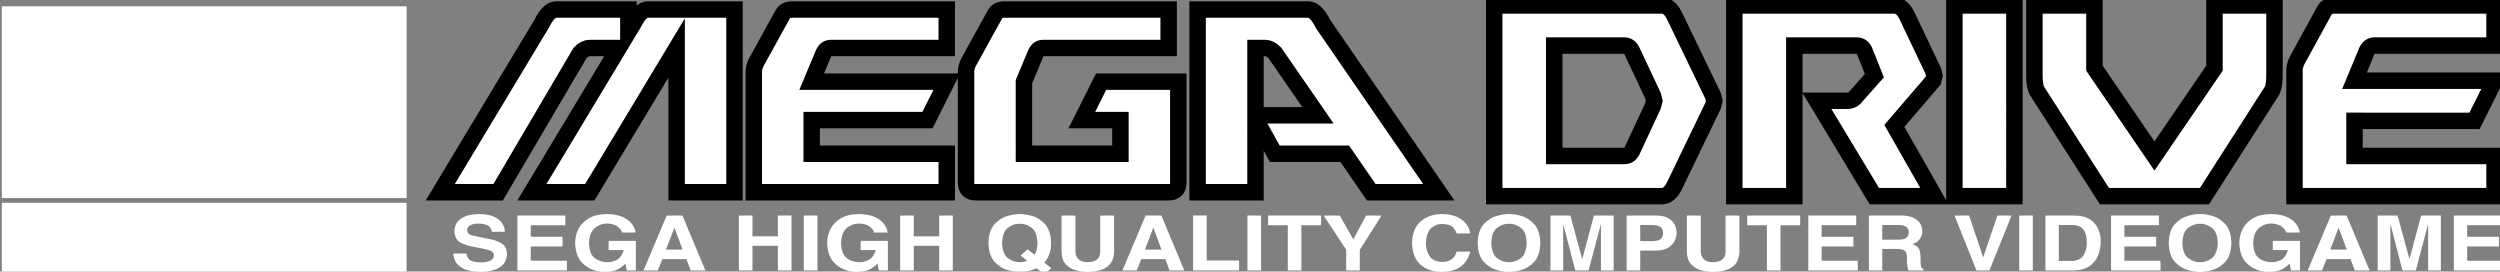 <?xml version="1.0" encoding="UTF-8" standalone="no"?>
<!-- Created with Inkscape (http://www.inkscape.org/) -->

<svg
   xmlns:dc="http://purl.org/dc/elements/1.1/"
   xmlns:cc="http://creativecommons.org/ns#"
   xmlns:rdf="http://www.w3.org/1999/02/22-rdf-syntax-ns#"
   xmlns:svg="http://www.w3.org/2000/svg"
   xmlns="http://www.w3.org/2000/svg"
   xmlns:sodipodi="http://sodipodi.sourceforge.net/DTD/sodipodi-0.dtd"
   xmlns:inkscape="http://www.inkscape.org/namespaces/inkscape"
   width="4663.204"
   height="506.53"
   id="svg2"
   version="1.1"
   inkscape:version="0.92.4 (5da689c313, 2019-01-14)"
   sodipodi:docname="logo.svg">
  <rect width="100%" height="100%" fill="#808080" stroke="none"/>
  <defs
     id="defs4">
    <inkscape:path-effect
       effect="skeletal"
       id="path-effect3036"
       is_visible="true"
       pattern="m -9.091,-5.051 0,10 10,-5 z"
       copytype="single_stretched"
       prop_scale="1"
       scale_y_rel="false"
       spacing="0"
       normal_offset="0"
       tang_offset="0"
       prop_units="false"
       vertical_pattern="false"
       fuse_tolerance="0" />
    <inkscape:path-effect
       effect="spiro"
       id="path-effect3034"
       is_visible="true" />
    <inkscape:path-effect
       effect="skeletal"
       id="path-effect3030"
       is_visible="true"
       pattern="M 0,0 0,10 10,5 z"
       copytype="single_stretched"
       prop_scale="1"
       scale_y_rel="false"
       spacing="0"
       normal_offset="0"
       tang_offset="0"
       prop_units="false"
       vertical_pattern="false"
       fuse_tolerance="0" />
    <inkscape:path-effect
       effect="spiro"
       id="path-effect3028"
       is_visible="true" />
    <inkscape:path-effect
       effect="skeletal"
       id="path-effect3024"
       is_visible="true"
       pattern="M 0,0 0,10 10,5 z"
       copytype="single_stretched"
       prop_scale="1"
       scale_y_rel="false"
       spacing="0"
       normal_offset="0"
       tang_offset="0"
       prop_units="false"
       vertical_pattern="false"
       fuse_tolerance="0" />
    <inkscape:path-effect
       effect="spiro"
       id="path-effect3022"
       is_visible="true" />
    <inkscape:path-effect
       effect="skeletal"
       id="path-effect3018"
       is_visible="true"
       pattern="M 0,0 0,10 10,5 z"
       copytype="single_stretched"
       prop_scale="1"
       scale_y_rel="false"
       spacing="0"
       normal_offset="0"
       tang_offset="0"
       prop_units="false"
       vertical_pattern="false"
       fuse_tolerance="0" />
    <inkscape:path-effect
       effect="spiro"
       id="path-effect3016"
       is_visible="true" />
    <inkscape:path-effect
       effect="skeletal"
       id="path-effect3012"
       is_visible="true"
       pattern="M 0,0 0,10 10,5 z"
       copytype="single_stretched"
       prop_scale="1"
       scale_y_rel="false"
       spacing="0"
       normal_offset="0"
       tang_offset="0"
       prop_units="false"
       vertical_pattern="false"
       fuse_tolerance="0" />
    <inkscape:path-effect
       effect="spiro"
       id="path-effect3010"
       is_visible="true" />
  </defs>
  <sodipodi:namedview
     id="base"
     pagecolor="#ffffff"
     bordercolor="#666666"
     borderopacity="1.0"
     inkscape:pageopacity="0.0"
     inkscape:pageshadow="2"
     inkscape:zoom="0.175"
     inkscape:cx="978.81637"
     inkscape:cy="51.99112"
     inkscape:document-units="px"
     inkscape:current-layer="layer2"
     showgrid="false"
     inkscape:window-width="1920"
     inkscape:window-height="1018"
     inkscape:window-x="-8"
     inkscape:window-y="-8"
     inkscape:window-maximized="1"
     fit-margin-top="0"
     fit-margin-left="0"
     fit-margin-right="0"
     fit-margin-bottom="0"
     showguides="true"
     inkscape:guide-bbox="true" />
  <g
     inkscape:groupmode="layer"
     id="layer2"
     inkscape:label="Layer"
     style="display:inline"
     transform="translate(6.885,-254.302)">
    <g
       id="g3975">
      <g
         id="g3903" />
    </g>
    <g
       id="g927">
      <path
         style="display:inline;fill:#ffffff;fill-opacity:1;stroke:#000000;stroke-width:4.1;stroke-linecap:round;stroke-linejoin:miter;stroke-miterlimit:4;stroke-dasharray:none;stroke-dashoffset:0;stroke-opacity:0"
         d="M -3.46,632.541 H 751.529 V 760.747 H -3.46 Z"
         id="rect4013-7"
         inkscape:connector-curvature="0" />
      <path
         style="fill:#ffffff;fill-opacity:1;stroke:#000000;stroke-width:6.849;stroke-linecap:round;stroke-linejoin:miter;stroke-miterlimit:4;stroke-dasharray:none;stroke-dashoffset:0;stroke-opacity:0"
         d="M -3.46,266.074 H 751.529 V 623.785 H -3.46 Z"
         id="rect4013"
         inkscape:connector-curvature="0" />
      <g
         aria-label=" "
         style="font-style:normal;font-weight:normal;line-height:0.01%;font-family:sans-serif;letter-spacing:0px;word-spacing:0px;fill:#ffffff;fill-opacity:1;stroke:none"
         id="flowRoot3018" />
      <path
         inkscape:connector-curvature="0"
         id="path3038"
         d="M 221.233,300.217 V 577.474 H 34.816 Z"
         style="display:inline;fill:#ffffff;fill-opacity:1;stroke:#000000;stroke-width:0.782px;stroke-linecap:butt;stroke-linejoin:miter;stroke-opacity:0" />
      <path
         style="display:inline;fill:#ffffff;fill-opacity:1;stroke:#000000;stroke-width:5.221;stroke-linecap:round;stroke-linejoin:miter;stroke-miterlimit:4;stroke-dasharray:none;stroke-dashoffset:0;stroke-opacity:0"
         d="M 418.693,305.746 H 508.743 V 579.843 H 418.693 Z"
         id="rect3834"
         inkscape:connector-curvature="0" />
      <path
         sodipodi:nodetypes="ccccccccccccccccccccccccccccccccccccccsccc"
         inkscape:connector-curvature="0"
         id="path3838"
         d="m 528.129,305.876 c -0.963,-0.028 -2.036,-0.053 -3.243,-0.072 l -0.553,93.902 c 0.072,0.002 0.147,-0.002 0.219,0 v -0.292 c 1.532,-0.203 3.075,-0.305 4.647,-0.341 l 18.906,-92.024 c -7.377,-0.896 -14.325,-0.994 -19.976,-1.173 z m 34.673,2.609 -26.546,91.002 c 2.364,0.325 4.682,0.843 6.91,1.533 l 43.603,-86.525 c -7.701,-2.704 -15.702,-4.738 -23.967,-6.01 z m 38.542,12.117 -52.144,82.778 c 1.743,0.843 3.432,1.812 5.037,2.871 l 66.986,-73.702 c -6.248,-4.532 -12.895,-8.525 -19.879,-11.947 z m 32.41,22.24 -74.943,66.889 c 1.791,1.554 3.468,3.261 4.988,5.085 l 88.18,-51.341 c -5.368,-7.484 -11.488,-14.399 -18.225,-20.634 z m 25.062,31.169 -91.756,45.233 c 1.052,1.643 1.992,3.351 2.823,5.134 l 100.735,-24.235 c -3.027,-9.185 -6.997,-17.933 -11.801,-26.133 z m 15.573,40.051 -102.657,15.013 c 1.053,3.17 1.76,6.507 2.068,9.952 h 103.606 c -0.244,-8.541 -1.278,-16.888 -3.017,-24.965 z m -100.589,33.189 c -2.127,22.275 -20.802,39.686 -43.506,39.686 -1.953,0 -3.857,-0.139 -5.742,-0.389 v -1.898 c -0.072,0.002 -0.146,-0.002 -0.219,0 v 94.813 c 7.775,-0.056 11.786,-0.381 17.835,-0.381 73.315,0 133.007,-58.635 135.238,-131.831 z"
         style="display:inline;fill:#ffffff;fill-opacity:1;stroke:#000000;stroke-width:5.155;stroke-linecap:round;stroke-linejoin:miter;stroke-miterlimit:4;stroke-dasharray:none;stroke-dashoffset:0;stroke-opacity:0" />
      <path
         inkscape:connector-curvature="0"
         id="path3038-4"
         d="M 377.233,300.217 V 577.474 H 190.816 Z"
         style="display:inline;fill:#ffffff;fill-opacity:1;stroke:#000000;stroke-width:0.782px;stroke-linecap:butt;stroke-linejoin:miter;stroke-opacity:0" />
      <path
         inkscape:connector-curvature="0"
         id="text8337"
         d="M 814.273,612.887 1003.235,298.998 c 8.998,-17.936 17.996,-26.905 26.995,-26.905 h 134.972 v 41.703 l 8.998,-14.798 c 8.998,-17.936 17.996,-26.905 26.994,-26.905 h 161.967 V 612.887 H 1255.183 V 343.839 L 1093.216,612.887 H 985.238 L 1147.205,343.839 h -53.989 c -5.999,2.6e-4 -11.998,2.99 -17.996,8.968 L 922.251,612.887 Z M 1507.131,478.363 v 62.778 h 251.948 V 612.887 H 1399.154 V 388.68 c 0,-5.979 1.5,-11.958 4.499,-17.937 l 49.49,-89.683 c 2.999,-5.979 8.998,-8.968 17.996,-8.968 h 287.941 v 71.746 h -215.956 c -5.999,2.6e-4 -10.498,2.99 -13.497,8.968 l -22.495,53.81 h 251.948 l -35.993,71.746 z m 395.919,62.778 h 179.963 v -62.778 h -71.985 l 35.993,-71.746 h 143.97 v 188.334 c -4e-4,11.958 -5.999,17.937 -17.996,17.937 h -359.926 c -11.998,0 -17.996,-5.979 -17.996,-17.937 V 388.68 c 0,-5.979 1.5,-11.958 4.499,-17.937 l 49.49,-89.683 c 2.999,-5.979 8.998,-8.968 17.997,-8.968 h 305.937 v 71.746 h -233.952 c -5.999,2.6e-4 -10.498,2.99 -13.497,8.968 l -22.495,53.81 z m 773.842,71.746 h -125.974 l -49.49,-71.746 h -130.474 l -35.992,-65.02 V 612.887 H 2226.984 V 272.093 h 206.957 c 8.998,3.5e-4 17.997,8.969 26.995,26.905 z M 2451.488,469.395 2370.954,352.807 c -5.998,-5.979 -11.998,-8.968 -17.996,-8.968 h -17.996 v 125.556 z"
         style="font-style:normal;font-weight:normal;font-size:69.469px;font-family:NiseMegaDrive;fill:#ffffff;fill-opacity:1;stroke:#000000;stroke-width:30.677;stroke-linecap:butt;stroke-linejoin:miter;stroke-miterlimit:4;stroke-dasharray:none;stroke-dashoffset:0;stroke-opacity:1" />
      <path
         inkscape:connector-curvature="0"
         id="text8339"
         d="m 2892.215,545.262 h 130.615 c 6.22,1.1e-4 10.884,-2.808 13.995,-8.425 l 39.651,-85.182 2.333,-9.361 -2.333,-9.361 -39.651,-84.246 c -3.111,-6.24 -7.775,-9.36 -13.995,-9.361 H 2892.215 Z M 2780.259,264.441 h 312.542 c 9.329,3.1e-4 17.104,6.241 23.324,18.721 l 72.305,149.771 2.333,9.361 -2.333,9.361 -72.305,149.771 c -6.22,12.481 -13.995,18.721 -23.324,18.721 h -312.542 z m 447.821,0 h 298.547 c 9.329,3.1e-4 17.104,6.241 23.324,18.721 l 48.98,102.968 2.333,9.361 -2.333,9.361 -72.304,84.246 74.636,131.05 H 3489.309 L 3382.019,442.294 h 55.977 c 6.22,2.1e-4 10.885,-1.56 13.994,-4.68 l 37.318,-42.123 -18.659,-46.803 c -3.111,-6.24 -7.775,-9.36 -13.994,-9.361 h -116.62 v 280.821 h -111.955 z m 522.458,355.706 H 3638.583 V 264.441 h 111.955 z M 3899.812,381.45 4011.767,545.262 4123.722,381.45 V 264.441 h 111.955 v 131.05 c -6e-4,12.481 -1.555,21.842 -4.665,28.082 L 4105.063,620.147 H 3918.471 L 3792.522,423.573 c -3.11,-6.24 -4.665,-15.601 -4.665,-28.082 V 264.441 h 111.955 z m 485.139,98.287 v 65.525 h 261.229 v 74.886 H 4272.996 V 386.13 c 0,-6.24 1.555,-12.481 4.665,-18.721 l 51.313,-93.607 c 3.11,-6.24 9.329,-9.36 18.659,-9.361 h 298.548 v 74.886 H 4422.27 c -6.22,2.7e-4 -10.885,3.12 -13.994,9.361 l -23.325,56.164 h 261.229 l -37.319,74.885 z"
         style="font-style:normal;font-weight:normal;font-size:72.268px;font-family:NiseMegaDrive;fill:#ffffff;fill-opacity:1;stroke:#000000;stroke-width:30.677;stroke-linecap:butt;stroke-linejoin:miter;stroke-miterlimit:4;stroke-dasharray:none;stroke-dashoffset:0;stroke-opacity:1" />
      <g
         id="text3920"
         style="font-style:normal;font-variant:normal;font-weight:bold;font-stretch:normal;font-size:155.441px;line-height:125%;font-family:'Helvetica LT Std';-inkscape-font-specification:'Helvetica LT Std Bold';letter-spacing:0px;word-spacing:0px;fill:#ffffff;fill-opacity:1;stroke:none"
         transform="scale(1.089,0.918)">
        <path
           style="fill:#ffffff"
           inkscape:connector-curvature="0"
           id="path3018"
           d="m 770.334,792.168 c -0.165,4.816 0.942,10.089 3.322,15.82 2.38,5.731 7.022,10.694 13.926,14.888 6.905,4.194 17.062,6.393 30.472,6.598 3.626,0.171 8.878,-0.499 15.757,-2.009 6.879,-1.51 13.213,-4.886 19.004,-10.127 5.79,-5.241 8.867,-13.372 9.228,-24.392 -0.266,-9.789 -3.232,-16.829 -8.899,-21.12 -5.667,-4.291 -12.442,-7.251 -20.324,-8.879 l -27.202,-6.684 c -2.532,-0.418 -5.084,-1.409 -7.655,-2.973 -2.571,-1.564 -3.957,-4.459 -4.158,-8.685 0.256,-4.977 2.387,-8.468 6.392,-10.473 4.006,-2.004 8.352,-2.969 13.037,-2.895 9.822,0.389 16.098,2.565 18.828,6.528 2.73,3.964 4.07,7.383 4.022,10.259 h 22.383 c 0.047,-4.751 -1.204,-9.894 -3.754,-15.429 -2.549,-5.534 -6.99,-10.309 -13.322,-14.323 -6.332,-4.014 -15.148,-6.118 -26.448,-6.31 -11.931,0.194 -21.004,2.242 -27.219,6.143 -6.215,3.901 -10.417,8.494 -12.608,13.777 -2.191,5.283 -3.215,10.094 -3.074,14.433 0.35,11.849 4.003,19.861 10.958,24.035 6.956,4.174 15.116,7.095 24.482,8.763 l 11.969,2.798 c 6.01,1.257 10.855,2.824 14.534,4.702 3.679,1.878 5.57,4.922 5.674,9.132 -0.282,5.771 -2.788,9.657 -7.519,11.658 -4.731,2.001 -9.997,2.934 -15.797,2.798 -9.883,-0.363 -16.347,-2.591 -19.391,-6.684 -3.044,-4.093 -4.456,-7.876 -4.236,-11.347 z" />
        <path
           style="fill:#ffffff"
           inkscape:connector-curvature="0"
           id="path3020"
           d="m 961.987,714.914 h -82.072 v 111.605 h 84.714 v -19.741 h -61.865 v -28.912 h 54.404 V 758.127 H 902.765 V 734.655 h 59.222 z" />
        <path
           style="fill:#ffffff"
           inkscape:connector-curvature="0"
           id="path3022"
           d="m 1036.128,785.173 h 25.958 c -2.915,10.884 -7.383,17.795 -13.407,20.732 -6.023,2.937 -10.57,4.213 -13.64,3.828 -8.29,0.304 -15.686,-2.286 -22.189,-7.772 -6.503,-5.486 -9.935,-15.693 -10.298,-30.622 0.295,-14.184 3.552,-24.443 9.773,-30.777 6.221,-6.334 13.636,-9.443 22.247,-9.326 8.225,0.492 14.352,3.005 18.381,7.539 4.028,4.534 6.036,8.135 6.023,10.803 h 23.316 c -0.363,-5.309 -2.245,-10.839 -5.648,-16.592 -3.402,-5.752 -8.636,-10.649 -15.699,-14.692 -7.064,-4.042 -16.269,-6.153 -27.616,-6.333 h -0.311 c -12.463,0.168 -22.701,3.027 -30.714,8.578 -8.013,5.551 -13.944,12.785 -17.795,21.704 -3.85,8.919 -5.764,18.514 -5.74,28.785 0.457,19.572 5.644,34.21 15.563,43.912 9.919,9.702 21.829,14.547 35.732,14.534 9.99,-0.278 17.6,-2.247 22.83,-5.907 5.23,-3.659 9.226,-7.338 11.988,-11.036 l 2.332,13.99 h 15.544 v -60.155 h -46.632 z" />
        <path
           style="fill:#ffffff"
           inkscape:connector-curvature="0"
           id="path3024"
           d="m 1128.203,803.515 h 41.191 l 7.15,23.005 h 25.337 l -39.326,-111.605 h -26.891 l -39.792,111.605 h 24.559 z m 20.518,-63.419 h 0.311 l 13.834,44.145 h -28.445 z" />
        <path
           style="fill:#ffffff"
           inkscape:connector-curvature="0"
           id="path3026"
           d="m 1326.079,776.468 v 50.051 h 23.316 V 714.914 h -23.316 v 42.279 h -43.523 v -42.279 h -23.316 v 111.605 h 23.316 v -50.051 z" />
        <path
           style="fill:#ffffff"
           inkscape:connector-curvature="0"
           id="path3028"
           d="m 1393.799,714.914 h -23.316 v 111.605 h 23.316 z" />
        <path
           style="fill:#ffffff"
           inkscape:connector-curvature="0"
           id="path3030"
           d="m 1467.842,785.173 h 25.958 c -2.914,10.884 -7.383,17.795 -13.407,20.732 -6.023,2.937 -10.57,4.213 -13.64,3.828 -8.29,0.304 -15.687,-2.286 -22.189,-7.772 -6.503,-5.486 -9.935,-15.693 -10.298,-30.622 0.295,-14.184 3.552,-24.443 9.773,-30.777 6.221,-6.334 13.636,-9.443 22.247,-9.326 8.225,0.492 14.352,3.005 18.381,7.539 4.028,4.534 6.036,8.135 6.023,10.803 h 23.316 c -0.363,-5.309 -2.245,-10.839 -5.648,-16.592 -3.402,-5.752 -8.636,-10.649 -15.699,-14.692 -7.064,-4.042 -16.269,-6.153 -27.616,-6.333 h -0.311 c -12.463,0.168 -22.701,3.027 -30.714,8.578 -8.013,5.551 -13.944,12.785 -17.795,21.704 -3.85,8.919 -5.764,18.514 -5.74,28.785 0.457,19.572 5.644,34.21 15.563,43.912 9.919,9.702 21.829,14.547 35.732,14.534 9.99,-0.278 17.6,-2.247 22.83,-5.907 5.23,-3.659 9.226,-7.338 11.988,-11.036 l 2.332,13.99 h 15.544 v -60.155 h -46.632 z" />
        <path
           style="fill:#ffffff"
           inkscape:connector-curvature="0"
           id="path3032"
           d="m 1602.352,776.468 v 50.051 h 23.316 V 714.914 h -23.316 v 42.279 h -43.523 v -42.279 h -23.316 v 111.605 h 23.316 v -50.051 z" />
        <path
           style="fill:#ffffff"
           inkscape:connector-curvature="0"
           id="path3034"
           d="m 1741.783,796.209 11.192,10.57 c -2.118,1.075 -4.255,1.839 -6.412,2.293 -2.157,0.453 -4.216,0.674 -6.179,0.661 -6.771,0.327 -13.397,-2.27 -19.877,-7.791 -6.48,-5.521 -9.958,-15.929 -10.434,-31.224 0.476,-15.295 3.954,-25.702 10.434,-31.224 6.48,-5.521 13.105,-8.118 19.877,-7.791 6.771,-0.327 13.397,2.27 19.877,7.791 6.48,5.521 9.958,15.929 10.434,31.224 -0.02,5.194 -0.486,9.767 -1.399,13.718 -0.913,3.951 -2.157,7.357 -3.731,10.22 l -11.813,-11.036 z m 52.694,25.803 -12.124,-11.503 c 3.478,-4.32 6.276,-9.747 8.394,-16.282 2.118,-6.535 3.206,-14.372 3.264,-23.51 -0.389,-17.216 -3.929,-30.054 -10.622,-38.514 -6.693,-8.46 -14.206,-14.01 -22.539,-16.649 -8.333,-2.639 -15.155,-3.837 -20.466,-3.592 -5.311,-0.245 -12.133,0.953 -20.466,3.592 -8.333,2.64 -15.846,8.189 -22.539,16.649 -6.692,8.46 -10.233,21.298 -10.622,38.514 0.389,17.216 3.929,30.055 10.622,38.514 6.692,8.46 14.205,14.01 22.539,16.649 8.333,2.64 15.155,3.837 20.466,3.592 3.387,0.078 7.649,-0.389 12.785,-1.399 5.136,-1.01 10.408,-3.031 15.816,-6.062 l 13.212,12.591 z" />
        <path
           style="fill:#ffffff"
           inkscape:connector-curvature="0"
           id="path3036"
           d="m 1901.94,714.914 h -23.782 v 73.523 c 0.061,6.804 -1.694,12.043 -5.266,15.719 -3.572,3.676 -9.33,5.534 -17.273,5.576 -5.589,0.039 -10.266,-1.749 -14.028,-5.363 -3.763,-3.614 -5.719,-9.287 -5.868,-17.021 v -72.435 h -23.782 v 73.989 c 0.12,5.596 0.852,10.648 2.196,15.155 1.344,4.508 3.514,8.471 6.509,11.891 5.188,5.392 11.056,9.025 17.604,10.9 6.548,1.875 12.493,2.749 17.837,2.623 14.219,0.087 25.379,-3.235 33.478,-9.968 8.099,-6.732 12.225,-17.399 12.377,-32.001 z" />
        <path
           style="fill:#ffffff"
           inkscape:connector-curvature="0"
           id="path3039"
           d="m 1948.52,803.515 h 41.191 l 7.15,23.005 h 25.337 l -39.326,-111.605 h -26.891 l -39.792,111.605 h 24.559 z m 20.518,-63.419 h 0.311 l 13.834,44.145 h -28.445 z" />
        <path
           style="fill:#ffffff"
           inkscape:connector-curvature="0"
           id="path3041"
           d="m 2060.54,714.914 h -23.316 v 111.605 h 78.808 v -20.207 h -55.492 z" />
        <path
           style="fill:#ffffff"
           inkscape:connector-curvature="0"
           id="path3043"
           d="m 2153.7,714.914 h -23.316 v 111.605 h 23.316 z" />
        <path
           style="fill:#ffffff"
           inkscape:connector-curvature="0"
           id="path3045"
           d="m 2222.769,734.655 h 33.73 v -19.741 h -90.777 v 19.741 h 33.73 v 91.865 h 23.316 z" />
        <path
           style="fill:#ffffff"
           inkscape:connector-curvature="0"
           id="path3047"
           d="m 2322.769,784.707 37.305,-69.792 h -26.425 l -22.072,48.497 -23.16,-48.497 h -27.513 l 38.549,69.481 v 42.124 h 23.316 z" />
        <path
           style="fill:#ffffff"
           inkscape:connector-curvature="0"
           id="path3049"
           d="m 2511.834,751.443 c -0.368,-5.674 -2.24,-11.527 -5.619,-17.559 -3.379,-6.031 -8.544,-11.147 -15.498,-15.348 -6.954,-4.201 -15.977,-6.392 -27.07,-6.575 -14.718,0.016 -26.862,4.958 -36.431,14.825 -9.569,9.867 -14.524,24.563 -14.864,44.086 0.269,19.307 5.055,33.892 14.359,43.756 9.304,9.864 21.512,14.812 36.625,14.844 13.97,-0.201 24.967,-4.035 32.992,-11.503 8.024,-7.468 13.193,-17.364 15.505,-29.689 h -23.316 c -1.448,6.859 -4.304,12.066 -8.569,15.622 -4.265,3.556 -9.647,5.343 -16.146,5.363 -9.789,-0.334 -16.868,-4.174 -21.237,-11.522 -4.369,-7.348 -6.512,-16.201 -6.431,-26.561 0.453,-15.431 3.666,-25.877 9.637,-31.34 5.971,-5.463 11.982,-8.021 18.031,-7.675 9.346,0.385 15.641,2.762 18.886,7.131 3.245,4.369 5.188,8.416 5.829,12.144 z" />
        <path
           style="fill:#ffffff"
           inkscape:connector-curvature="0"
           id="path3051"
           d="m 2524.683,770.717 c 0.389,17.216 3.929,30.055 10.622,38.514 6.692,8.46 14.205,14.01 22.539,16.649 8.333,2.64 15.155,3.837 20.466,3.592 5.311,0.245 12.133,-0.953 20.466,-3.592 8.333,-2.64 15.846,-8.189 22.539,-16.649 6.692,-8.46 10.233,-21.298 10.622,-38.514 -0.389,-17.216 -3.929,-30.054 -10.622,-38.514 -6.693,-8.46 -14.206,-14.01 -22.539,-16.649 -8.333,-2.639 -15.155,-3.837 -20.466,-3.592 -5.311,-0.245 -12.133,0.953 -20.466,3.592 -8.333,2.64 -15.846,8.189 -22.539,16.649 -6.693,8.46 -10.233,21.298 -10.622,38.514 z m 23.316,0 c 0.476,-15.295 3.954,-25.702 10.434,-31.224 6.48,-5.521 13.105,-8.118 19.877,-7.791 6.771,-0.327 13.397,2.27 19.877,7.791 6.48,5.521 9.958,15.929 10.434,31.224 -0.476,15.295 -3.954,25.703 -10.434,31.224 -6.48,5.521 -13.106,8.118 -19.877,7.791 -6.771,0.327 -13.397,-2.27 -19.877,-7.791 -6.48,-5.521 -9.958,-15.929 -10.434,-31.224 z" />
        <path
           style="fill:#ffffff"
           inkscape:connector-curvature="0"
           id="path3053"
           d="m 2757.586,714.914 h -33.73 l -19.896,87.979 h -0.311 l -20.207,-87.979 h -34.041 v 111.605 h 21.762 v -93.264 h 0.311 l 20.363,93.264 h 22.85 l 20.829,-93.264 h 0.311 v 93.264 h 21.762 z" />
        <path
           style="fill:#ffffff"
           inkscape:connector-curvature="0"
           id="path3055"
           d="m 2803.137,786.261 h 26.736 c 9.884,-0.252 17.404,-2.58 22.562,-6.983 5.157,-4.403 8.648,-9.368 10.472,-14.893 1.824,-5.526 2.678,-10.099 2.562,-13.719 -0.094,-11.078 -3.17,-19.776 -9.229,-26.094 -6.059,-6.318 -14.537,-9.537 -25.434,-9.657 h -50.984 v 111.605 h 23.316 z m 0,-19.274 v -32.798 h 18.497 c 7.179,-0.039 12.406,1.166 15.68,3.614 3.274,2.448 4.887,6.373 4.838,11.775 0.363,2.902 -0.363,6.425 -2.176,10.57 -1.813,4.145 -6.891,6.425 -15.233,6.839 z" />
        <path
           style="fill:#ffffff"
           inkscape:connector-curvature="0"
           id="path3057"
           d="m 2973.028,714.914 h -23.782 v 73.523 c 0.061,6.804 -1.694,12.043 -5.266,15.719 -3.572,3.676 -9.33,5.534 -17.273,5.576 -5.589,0.039 -10.266,-1.749 -14.028,-5.363 -3.763,-3.614 -5.719,-9.287 -5.868,-17.021 v -72.435 h -23.782 v 73.989 c 0.12,5.596 0.852,10.648 2.196,15.155 1.344,4.508 3.514,8.471 6.509,11.891 5.188,5.392 11.056,9.025 17.604,10.9 6.548,1.875 12.493,2.749 17.837,2.623 14.219,0.087 25.379,-3.235 33.478,-9.968 8.099,-6.732 12.225,-17.399 12.377,-32.001 z" />
        <path
           style="fill:#ffffff"
           inkscape:connector-curvature="0"
           id="path3059"
           d="m 3043.39,734.655 h 33.73 v -19.741 h -90.777 v 19.741 h 33.73 v 91.865 h 23.316 z" />
        <path
           style="fill:#ffffff"
           inkscape:connector-curvature="0"
           id="path3061"
           d="m 3173.079,714.914 h -82.072 v 111.605 h 84.714 v -19.741 h -61.865 v -28.912 h 54.404 v -19.741 h -54.404 V 734.655 h 59.222 z" />
        <path
           style="fill:#ffffff"
           inkscape:connector-curvature="0"
           id="path3063"
           d="m 3194.837,826.52 h 22.85 v -43.678 h 24.093 c 8.306,-0.071 13.494,1.548 15.563,4.857 2.069,3.31 2.943,8.737 2.623,16.282 0.01,5.641 0.227,10.175 0.661,13.601 0.434,3.426 1.043,6.405 1.826,8.938 h 25.803 v -2.953 c -2.384,-0.722 -3.834,-2.62 -4.352,-5.693 -0.518,-3.073 -0.726,-8.585 -0.622,-16.535 -0.016,-10.039 -1.227,-16.852 -3.633,-20.44 -2.406,-3.588 -5.91,-6.205 -10.512,-7.85 5.547,-1.972 9.802,-5.333 12.765,-10.084 2.963,-4.751 4.459,-10.249 4.488,-16.496 0.116,-3.423 -0.721,-7.578 -2.51,-12.464 -1.79,-4.886 -5.228,-9.236 -10.316,-13.051 -5.088,-3.815 -12.523,-5.828 -22.303,-6.039 h -56.425 z m 22.85,-62.487 v -29.844 h 29.067 c 6.664,0.24 11.094,1.937 13.29,5.091 2.196,3.154 3.206,6.328 3.031,9.521 0.01,5.463 -1.483,9.381 -4.469,11.755 -2.986,2.374 -7.506,3.533 -13.562,3.478 z" />
        <path
           style="fill:#ffffff"
           inkscape:connector-curvature="0"
           id="path3065"
           d="m 3390.692,799.473 h -0.311 l -23.938,-84.559 h -25.026 l 37.616,111.605 h 22.228 l 37.927,-111.605 h -24.248 z" />
        <path
           style="fill:#ffffff"
           inkscape:connector-curvature="0"
           id="path3067"
           d="m 3475.559,714.914 h -23.316 v 111.605 h 23.316 z" />
        <path
           style="fill:#ffffff"
           inkscape:connector-curvature="0"
           id="path3069"
           d="m 3497.219,826.52 h 48.342 c 12.169,-0.278 21.63,-3.556 28.382,-9.833 6.752,-6.277 11.457,-13.884 14.116,-22.821 2.659,-8.937 3.933,-17.534 3.823,-25.791 0.136,-7.311 -1,-15.037 -3.408,-23.178 -2.409,-8.14 -6.907,-15.106 -13.495,-20.898 -6.588,-5.791 -16.083,-8.82 -28.486,-9.085 h -49.274 z m 22.85,-92.331 h 22.383 c 3.448,-0.171 7.139,0.464 11.071,1.906 3.932,1.441 7.311,4.713 10.138,9.816 2.827,5.103 4.306,13.061 4.439,23.874 0.13,9.585 -1.723,18.122 -5.557,25.609 -3.834,7.487 -10.428,11.438 -19.78,11.852 h -22.694 z" />
        <path
           style="fill:#ffffff"
           inkscape:connector-curvature="0"
           id="path3071"
           d="m 3691.621,714.914 h -82.072 v 111.605 h 84.715 v -19.741 h -61.865 v -28.912 h 54.404 v -19.741 h -54.404 V 734.655 h 59.222 z" />
        <path
           style="fill:#ffffff"
           inkscape:connector-curvature="0"
           id="path3073"
           d="m 3708.405,770.717 c 0.389,17.216 3.929,30.055 10.622,38.514 6.692,8.46 14.205,14.01 22.539,16.649 8.333,2.64 15.155,3.837 20.466,3.592 5.311,0.245 12.133,-0.953 20.466,-3.592 8.333,-2.64 15.846,-8.189 22.539,-16.649 6.692,-8.46 10.233,-21.298 10.622,-38.514 -0.389,-17.216 -3.929,-30.054 -10.622,-38.514 -6.693,-8.46 -14.206,-14.01 -22.539,-16.649 -8.333,-2.639 -15.155,-3.837 -20.466,-3.592 -5.311,-0.245 -12.133,0.953 -20.466,3.592 -8.333,2.64 -15.846,8.189 -22.539,16.649 -6.693,8.46 -10.233,21.298 -10.622,38.514 z m 23.316,0 c 0.476,-15.295 3.954,-25.702 10.434,-31.224 6.48,-5.521 13.105,-8.118 19.877,-7.791 6.771,-0.327 13.397,2.27 19.877,7.791 6.48,5.521 9.958,15.929 10.434,31.224 -0.476,15.295 -3.954,25.703 -10.434,31.224 -6.48,5.521 -13.105,8.118 -19.877,7.791 -6.771,0.327 -13.397,-2.27 -19.877,-7.791 -6.48,-5.521 -9.958,-15.929 -10.434,-31.224 z" />
        <path
           style="fill:#ffffff"
           inkscape:connector-curvature="0"
           id="path3075"
           d="m 3886.594,785.173 h 25.958 c -2.914,10.884 -7.383,17.795 -13.407,20.732 -6.023,2.937 -10.57,4.213 -13.64,3.828 -8.29,0.304 -15.687,-2.286 -22.189,-7.772 -6.503,-5.486 -9.935,-15.693 -10.298,-30.622 0.295,-14.184 3.552,-24.443 9.773,-30.777 6.221,-6.334 13.636,-9.443 22.247,-9.326 8.225,0.492 14.352,3.005 18.381,7.539 4.028,4.534 6.036,8.135 6.023,10.803 h 23.316 c -0.363,-5.309 -2.245,-10.839 -5.648,-16.592 -3.402,-5.752 -8.636,-10.649 -15.699,-14.692 -7.064,-4.042 -16.269,-6.153 -27.616,-6.333 h -0.311 c -12.463,0.168 -22.701,3.027 -30.714,8.578 -8.013,5.551 -13.944,12.785 -17.795,21.704 -3.85,8.919 -5.764,18.514 -5.74,28.785 0.457,19.572 5.644,34.21 15.563,43.912 9.919,9.702 21.829,14.547 35.732,14.534 9.99,-0.278 17.6,-2.247 22.83,-5.907 5.23,-3.659 9.226,-7.338 11.988,-11.036 l 2.332,13.99 h 15.544 v -60.155 h -46.632 z" />
        <path
           style="fill:#ffffff"
           inkscape:connector-curvature="0"
           id="path3077"
           d="m 3978.669,803.515 h 41.191 l 7.15,23.005 h 25.337 l -39.326,-111.605 h -26.891 l -39.792,111.605 h 24.559 z m 20.518,-63.419 h 0.311 l 13.834,44.145 h -28.445 z" />
        <path
           style="fill:#ffffff"
           inkscape:connector-curvature="0"
           id="path3079"
           d="m 4174.47,714.914 h -33.73 l -19.896,87.979 h -0.311 l -20.207,-87.979 h -34.041 v 111.605 h 21.762 v -93.264 h 0.311 l 20.363,93.264 h 22.85 l 20.829,-93.264 h 0.311 v 93.264 h 21.762 z" />
        <path
           style="fill:#ffffff"
           inkscape:connector-curvature="0"
           id="path3081"
           d="m 4278.777,714.914 h -82.072 v 111.605 h 84.714 v -19.741 h -61.865 v -28.912 h 54.404 v -19.741 h -54.404 V 734.655 h 59.222 z" />
      </g>
      <path
         inkscape:connector-curvature="0"
         id="text8337-2"
         d="m 14.635,724.898 35.257,-58.567 c 1.679,-3.347 3.358,-5.02 5.037,-5.02 h 25.184 v 7.781 l 1.679,-2.761 c 1.679,-3.347 3.358,-5.02 5.037,-5.02 h 30.22 v 63.587 H 96.902 V 674.698 L 66.682,724.898 H 46.535 l 30.22,-50.2 h -10.073 c -1.119,6e-5 -2.239,0.558 -3.358,1.673 l -28.542,48.527 z M 143.912,699.798 v 11.713 h 47.01 v 13.387 h -67.157 v -41.834 c 0,-1.116 0.28,-2.231 0.839,-3.347 l 9.234,-16.733 c 0.56,-1.115 1.679,-1.673 3.358,-1.673 h 53.725 v 13.387 h -40.294 c -1.119,6e-5 -1.959,0.558 -2.518,1.673 l -4.197,10.04 h 47.01 l -6.716,13.387 z m 73.872,11.713 h 33.578 v -11.713 h -13.431 l 6.716,-13.387 h 26.863 v 35.14 c -8e-5,2.231 -1.119,3.347 -3.358,3.347 h -67.157 c -2.239,0 -3.358,-1.116 -3.358,-3.347 v -38.487 c 0,-1.116 0.28,-2.231 0.839,-3.347 l 9.234,-16.733 c 0.56,-1.115 1.679,-1.673 3.358,-1.673 h 57.083 v 13.387 h -43.652 c -1.119,6e-5 -1.959,0.558 -2.518,1.673 l -4.197,10.04 z m 144.387,13.387 h -23.505 l -9.234,-13.387 h -24.344 l -6.716,-12.132 v 25.518 h -20.147 v -63.587 h 38.615 c 1.679,5e-5 3.358,1.673 5.037,5.02 z m -42.057,-26.773 -15.026,-21.753 c -1.119,-1.115 -2.239,-1.673 -3.358,-1.673 h -3.358 v 23.427 z"
         style="font-style:normal;font-weight:normal;font-size:69.469px;font-family:NiseMegaDrive;display:inline;fill:#ffffff;fill-opacity:1;stroke:none" />
      <path
         inkscape:connector-curvature="0"
         id="text8339-0"
         d="m 398.347,712.28 h 24.371 c 1.161,0 2.031,-0.524 2.611,-1.572 l 7.398,-15.894 0.435,-1.747 -0.435,-1.747 -7.398,-15.719 c -0.58,-1.164 -1.451,-1.746 -2.611,-1.747 h -24.371 z m -20.889,-52.397 h 58.315 c 1.741,6e-5 3.191,1.165 4.352,3.493 l 13.491,27.945 0.435,1.747 -0.435,1.747 -13.491,27.945 c -1.161,2.329 -2.611,3.493 -4.352,3.493 h -58.315 z m 83.556,0 h 55.704 c 1.741,6e-5 3.191,1.165 4.352,3.493 l 9.139,19.212 0.435,1.747 -0.435,1.747 -13.491,15.719 13.926,24.452 H 509.755 L 489.736,693.068 h 10.445 c 1.16,6e-5 2.031,-0.291 2.611,-0.873 l 6.963,-7.86 -3.481,-8.733 c -0.58,-1.164 -1.451,-1.746 -2.611,-1.747 h -21.76 v 52.397 h -20.889 z m 97.483,66.369 h -20.889 v -66.369 h 20.889 z m 27.852,-44.537 20.889,30.565 20.889,-30.565 v -21.832 h 20.889 v 24.452 c -1.2e-4,2.329 -0.29,4.075 -0.87,5.24 l -23.5,36.678 H 589.83 L 566.33,689.575 c -0.58,-1.164 -0.87,-2.911 -0.87,-5.24 v -24.452 h 20.889 z m 90.519,18.339 v 12.226 h 48.741 v 13.972 h -69.63 v -43.664 c 0,-1.164 0.29,-2.329 0.87,-3.493 L 666.423,661.63 c 0.58,-1.164 1.741,-1.747 3.482,-1.747 h 55.704 v 13.973 h -41.778 c -1.161,5e-5 -2.031,0.582 -2.611,1.747 l -4.352,10.479 h 48.741 l -6.963,13.972 z"
         style="font-style:normal;font-weight:normal;font-size:72.268px;font-family:NiseMegaDrive;display:inline;fill:#ffffff;fill-opacity:1;stroke:none" />
      <g
         id="text3945"
         style="font-style:normal;font-variant:normal;font-weight:bold;font-stretch:normal;font-size:49.011px;line-height:125%;font-family:'Helvetica LT';-inkscape-font-specification:'Helvetica LT Bold';letter-spacing:0px;word-spacing:0px;fill:#ffffff;fill-opacity:1;stroke:none">
        <path
           style="fill:#ffffff"
           inkscape:connector-curvature="0"
           id="path3013"
           d="m 676.157,573.334 h -7.353 v -28.966 h -10.634 v -6.224 h 28.622 v 6.224 h -10.634 z" />
        <path
           style="fill:#ffffff"
           inkscape:connector-curvature="0"
           id="path3015"
           d="m 724.939,573.334 h -6.862 v -29.407 h -0.099 l -6.566,29.407 h -7.205 l -6.421,-29.407 h -0.097 v 29.407 h -6.862 v -35.189 h 10.733 l 6.372,27.739 h 0.099 l 6.273,-27.739 h 10.636 z" />
      </g>
    </g>
  </g>
</svg>
